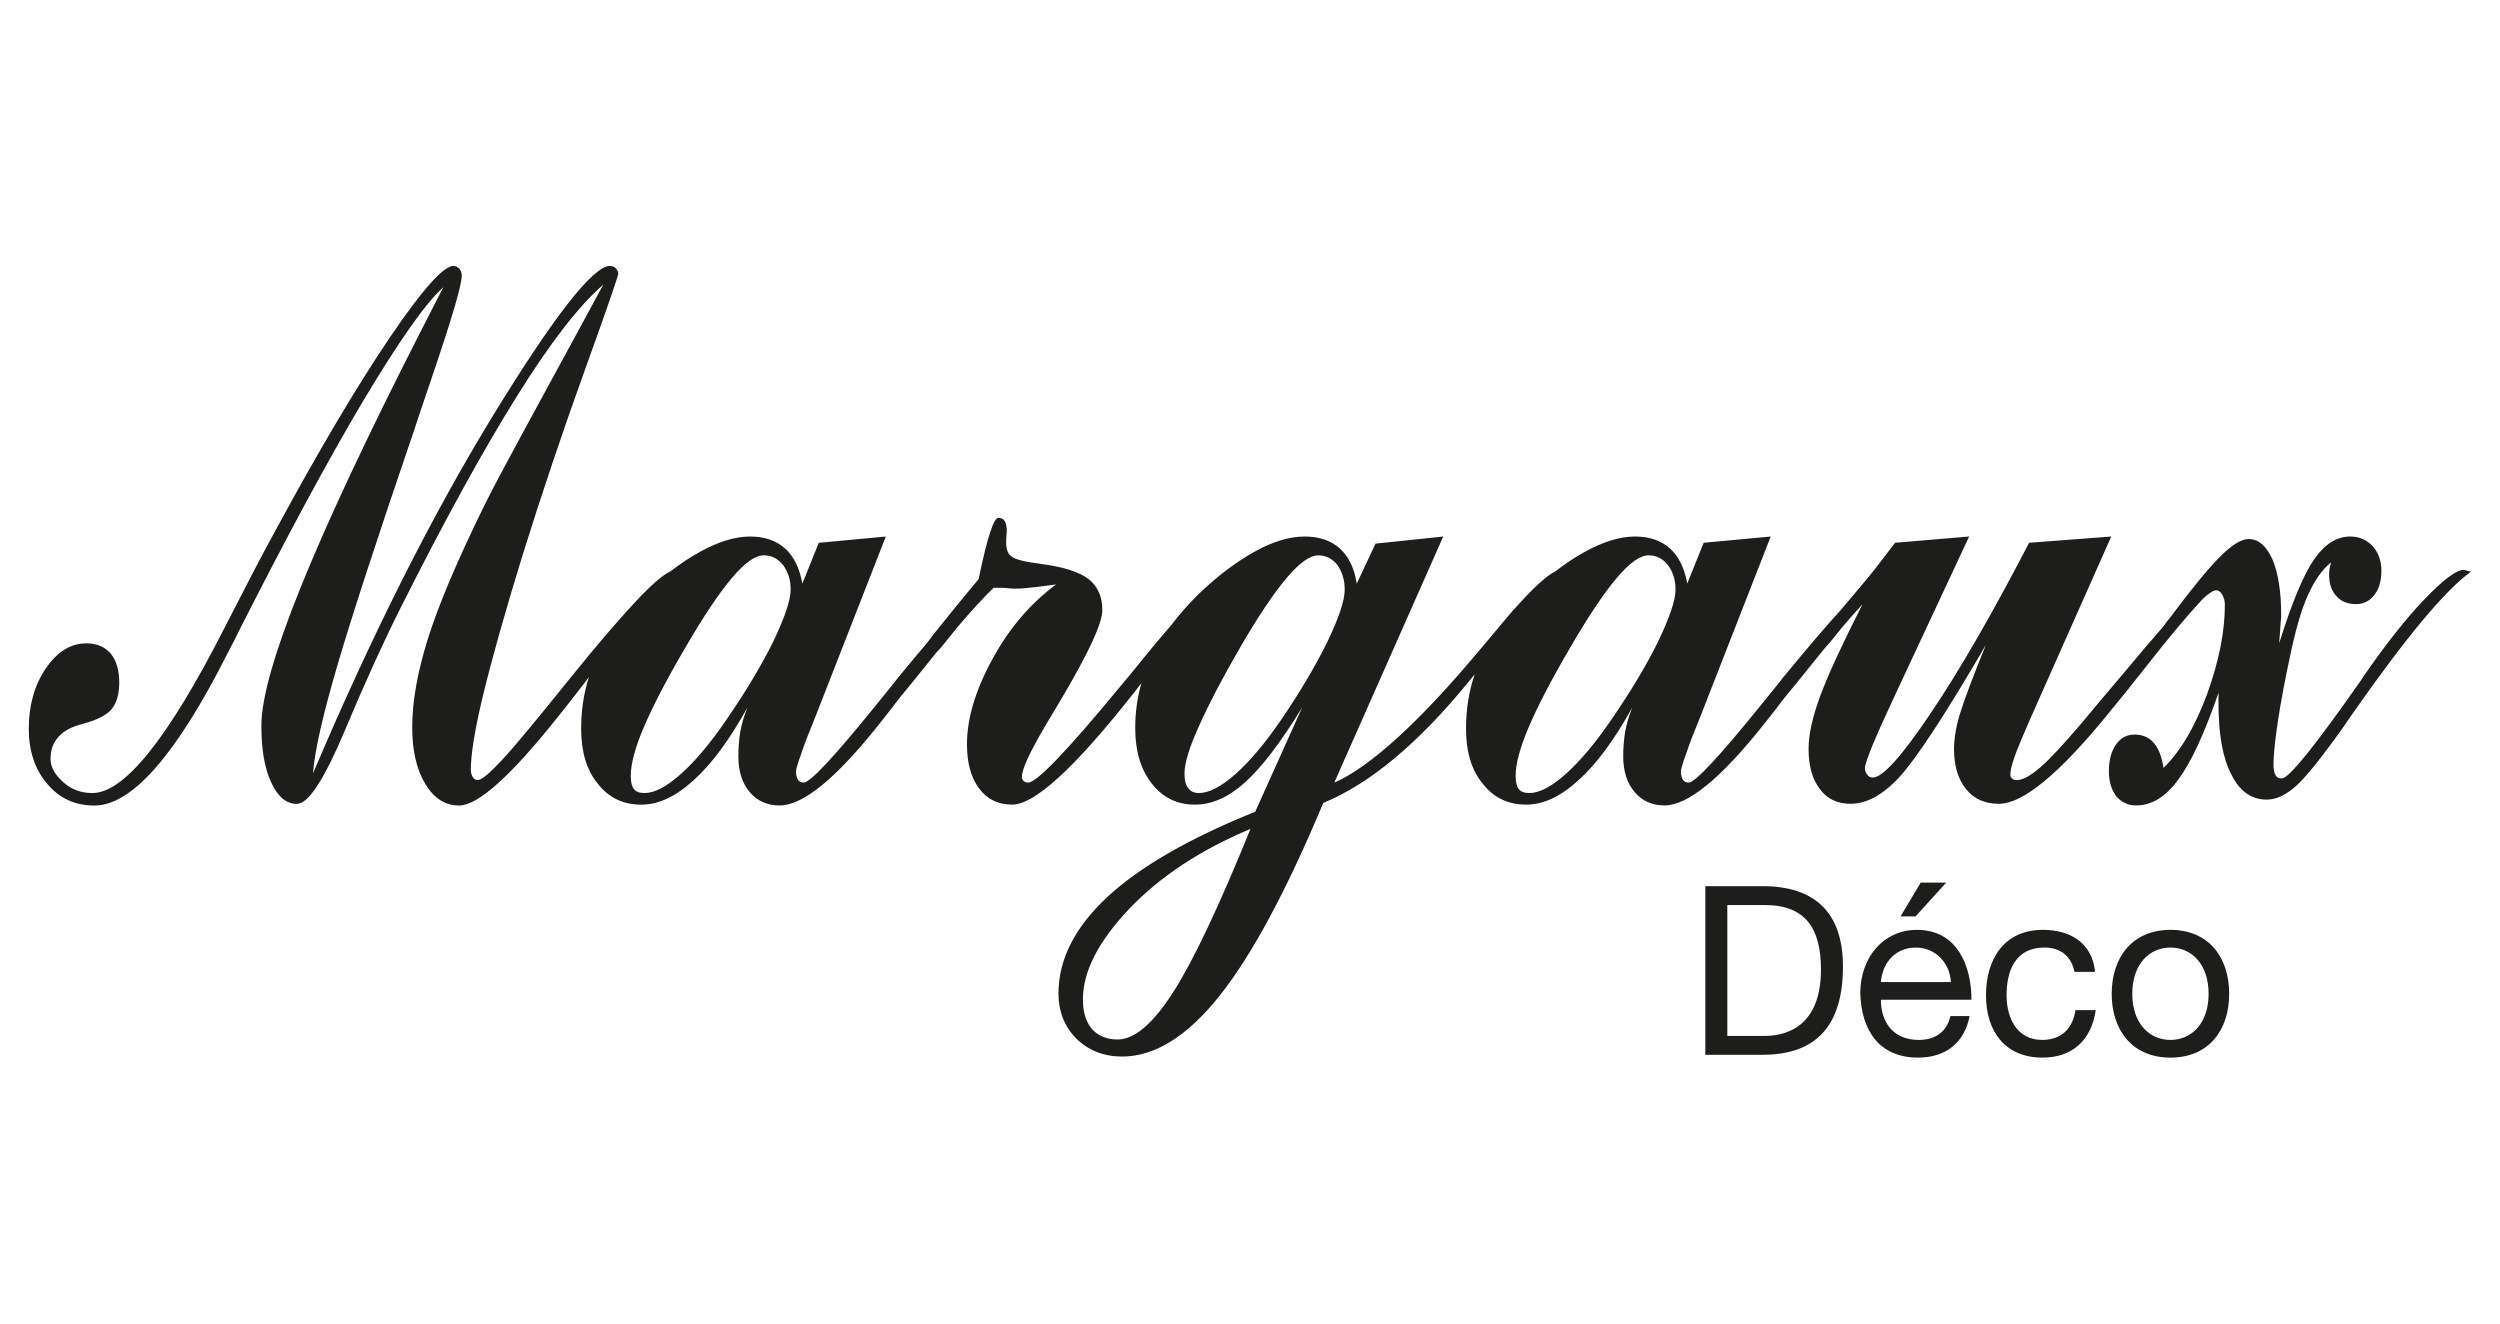 <?xml version="1.0" encoding="utf-8"?>
<!-- Generator: Adobe Illustrator 15.0.0, SVG Export Plug-In  -->
<!DOCTYPE svg PUBLIC "-//W3C//DTD SVG 1.1//EN" "http://www.w3.org/Graphics/SVG/1.1/DTD/svg11.dtd">
<svg version="1.1"
	 xmlns="http://www.w3.org/2000/svg" xmlns:xlink="http://www.w3.org/1999/xlink" xmlns:a="http://ns.adobe.com/AdobeSVGViewerExtensions/3.0/"
	 x="0px" y="0px" width="170px" height="90px" viewBox="-1.956 -18.082 170 90"
	 overflow="visible" enable-background="new -1.956 -18.082 170 90" xml:space="preserve">
<defs>
</defs>
<path fill-rule="evenodd" clip-rule="evenodd" fill="#1D1D1B" d="M123.365,47.637c0-3.693-1.941-5.459-5.46-5.459h-3.899v11.465
	h3.899C121.71,53.643,123.365,51.477,123.365,47.637 M121.869,47.846c0,4.225-2.801,4.514-3.836,4.514h-2.531v-8.898h2.562
	C120.866,43.461,121.869,45.116,121.869,47.846 M130.385,41.936h-1.735l-1.368,2.297h1.019L130.385,41.936z M125.944,49.901h6.16
	c0-2.215-0.908-4.752-3.709-4.752c-2.244,0-3.852,1.83-3.852,4.32c0.079,2.537,1.305,4.367,3.932,4.367
	c1.861,0,3.151-0.996,3.501-2.826h-1.305c-0.239,1.076-1.035,1.623-2.149,1.623C126.771,52.633,125.944,51.411,125.944,49.901
	 M130.703,48.698h-4.759c0.095-1.27,0.955-2.346,2.371-2.346C129.652,46.352,130.64,47.397,130.703,48.698 M133.091,49.596
	c0,2.475,1.321,4.24,3.836,4.24c2.069,0,3.326-1.203,3.629-3.227h-1.385c-0.175,1.252-0.955,2.023-2.26,2.023
	c-1.735,0-2.419-1.512-2.419-3.037c0-1.686,0.604-3.244,2.578-3.244c1.114,0,1.831,0.611,2.037,1.656h1.401
	c-0.191-1.977-1.688-2.859-3.55-2.859C134.349,45.149,133.091,47.108,133.091,49.596 M149.629,49.5c0-2.441-1.354-4.352-3.995-4.352
	c-2.626,0-3.995,1.91-3.995,4.352c0,2.426,1.369,4.336,3.995,4.336C148.275,53.836,149.629,51.926,149.629,49.5 M148.229,49.5
	c0,2.008-1.162,3.133-2.595,3.133s-2.595-1.125-2.595-3.133c0-2.023,1.162-3.148,2.595-3.148S148.229,47.477,148.229,49.5"/>
<path fill="#1D1D1B" d="M165.929,20.758c-0.206-0.057-0.32-0.085-0.365-0.085c-0.502,0-1.391,0.681-2.645,1.985
	c-1.253,1.305-2.644,3.062-4.17,5.274l-0.183,0.283c-3.1,4.424-4.878,6.637-5.356,6.637c-0.183,0-0.342-0.057-0.433-0.227
	c-0.092-0.172-0.137-0.398-0.137-0.709c0-0.568,0.091-1.561,0.296-2.922s0.479-2.808,0.82-4.396
	c0.365-1.758,0.752-3.147,1.208-4.168s0.98-1.787,1.596-2.269c-0.046,0.17-0.092,0.34-0.114,0.482
	c-0.022,0.17-0.022,0.283-0.022,0.369c0,0.595,0.16,1.078,0.501,1.446c0.319,0.369,0.775,0.539,1.322,0.539
	c0.502,0,0.934-0.199,1.254-0.624c0.318-0.397,0.479-0.964,0.479-1.646c0-0.68-0.206-1.219-0.593-1.672
	c-0.41-0.426-0.912-0.653-1.526-0.653c-0.936,0-1.756,0.539-2.462,1.56c-0.707,1.021-1.504,2.921-2.371,5.7
	c0.046-0.511,0.068-0.936,0.091-1.277c0.023-0.312,0.046-0.51,0.046-0.623c0-1.617-0.205-2.893-0.592-3.8
	c-0.411-0.907-0.935-1.39-1.619-1.39c-0.501,0-1.14,0.397-1.937,1.191c-0.798,0.794-1.938,2.184-3.42,4.168
	c-0.067,0.085-0.158,0.199-0.25,0.312c-0.062,0.087-0.118,0.168-0.17,0.246c-0.746,0.846-1.586,1.833-2.52,2.959
	c-1.299,1.531-2.325,2.751-3.054,3.63c-1.209,1.418-2.143,2.438-2.804,3.006c-0.684,0.596-1.208,0.879-1.618,0.879
	c-0.137,0-0.251-0.029-0.319-0.113c-0.091-0.057-0.113-0.17-0.113-0.285c0-0.227,0.091-0.65,0.296-1.219
	c0.204-0.566,0.569-1.445,1.071-2.58l5.492-12.364l-5.584,0.425c-2.507,4.821-4.741,8.706-6.701,11.599
	c-1.96,2.92-3.259,4.367-3.942,4.367c-0.137,0-0.274-0.057-0.365-0.199c-0.114-0.143-0.159-0.283-0.159-0.453
	s0.159-0.652,0.501-1.504c0.342-0.822,0.821-1.898,1.459-3.26l5.128-10.976l-5.037,0.425c-0.569,0.738-1.025,1.333-1.345,1.759
	c-0.342,0.425-0.661,0.822-0.979,1.191l-1.369,1.623c-0.465,0.509-0.986,1.101-1.567,1.777c-0.06,0.068-0.115,0.133-0.167,0.196
	c-0.656,0.769-1.383,1.64-2.185,2.614c-0.388,0.511-0.935,1.162-1.618,2.014c-2.78,3.432-4.376,5.133-4.81,5.133
	c-0.159,0-0.296-0.057-0.387-0.199c-0.092-0.141-0.137-0.34-0.137-0.566c0-0.113,0.114-0.539,0.364-1.219
	c0.229-0.682,0.547-1.504,0.957-2.496l4.786-12.251l-4.558,0.425l-1.117,2.779c-0.183-1.049-0.57-1.843-1.162-2.382
	c-0.593-0.539-1.391-0.823-2.394-0.823c-1.049,0-2.188,0.369-3.419,1.049c-0.648,0.352-1.314,0.796-2,1.326
	c-0.553,0.265-1.396,1.025-2.531,2.279c-0.296,0.312-0.573,0.627-0.829,0.945c-0.204,0.238-0.415,0.489-0.634,0.753
	c-1.368,1.645-2.462,2.921-3.282,3.829c-1.596,1.758-3.055,3.205-4.376,4.311c-1.322,1.105-2.439,1.844-3.373,2.24l7.407-16.731
	l-4.604,0.482l-1.276,2.722c-0.159-1.049-0.547-1.843-1.139-2.382c-0.593-0.539-1.391-0.823-2.394-0.823
	c-1.049,0-2.165,0.341-3.396,1.021s-2.53,1.645-3.853,2.92c-0.703,0.701-1.319,1.401-1.845,2.099
	c-0.826,0.952-1.791,2.114-2.895,3.488l-0.593,0.709c-3.578,4.338-5.652,6.494-6.222,6.494c-0.137,0-0.229-0.029-0.319-0.113
	c-0.091-0.057-0.114-0.17-0.114-0.283c0-0.512,0.524-1.645,1.573-3.432c0.159-0.283,0.296-0.482,0.387-0.652
	c0.182-0.283,0.433-0.738,0.798-1.334c1.801-3.062,2.712-5.019,2.712-5.926c0-0.908-0.319-1.616-0.934-2.098
	c-0.638-0.482-1.687-0.823-3.168-1.021c-1.14-0.142-1.824-0.312-2.074-0.51c-0.251-0.17-0.365-0.51-0.365-0.992
	c0-0.142,0-0.284,0.023-0.454c0-0.142,0.022-0.227,0.022-0.255c0-0.312-0.045-0.539-0.137-0.709
	c-0.091-0.142-0.25-0.227-0.433-0.227c-0.319,0-0.752,1.332-1.299,3.941l-0.046,0.227l-1.641,1.985
	c-0.25,0.312-0.57,0.709-0.957,1.191c-0.38,0.46-0.672,0.835-0.876,1.124c-0.606,0.713-1.271,1.51-1.996,2.392
	c-0.387,0.511-0.934,1.162-1.618,2.014c-2.781,3.432-4.376,5.133-4.81,5.133c-0.16,0-0.296-0.057-0.388-0.199
	c-0.091-0.141-0.136-0.34-0.136-0.566c0-0.113,0.114-0.539,0.364-1.219c0.228-0.682,0.547-1.504,0.958-2.496l4.786-12.251
	l-4.558,0.425l-1.117,2.779c-0.183-1.049-0.57-1.843-1.163-2.382c-0.592-0.539-1.39-0.823-2.393-0.823
	c-1.048,0-2.188,0.369-3.419,1.049c-0.644,0.35-1.306,0.79-1.986,1.315c-0.465,0.21-1.126,0.769-2.003,1.663
	c-1.14,1.19-2.781,3.062-4.878,5.671c-2.188,2.723-3.714,4.566-4.558,5.473c-0.866,0.936-1.414,1.391-1.687,1.391
	c-0.113,0-0.228-0.057-0.319-0.199c-0.091-0.141-0.137-0.312-0.137-0.51c0-1.051,0.273-2.75,0.843-5.105
	c0.57-2.353,1.459-5.529,2.689-9.527c1.322-4.225,2.735-8.422,4.239-12.591c1.505-4.168,2.256-6.353,2.256-6.522
	c0-0.114-0.068-0.227-0.159-0.34C39.818,0.057,39.681,0,39.522,0c-1.14,0-3.806,3.403-7.955,10.18
	c-4.148,6.778-8.228,14.888-12.24,24.33c0.114-1.531,0.661-3.912,1.618-7.202c0.958-3.29,2.712-8.678,5.288-16.221
	c0.228-0.681,0.547-1.673,0.98-2.921c1.481-4.338,2.233-6.834,2.233-7.515c0-0.17-0.068-0.34-0.159-0.454
	C29.174,0.085,29.038,0,28.878,0c-0.684,0-2.143,1.645-4.331,4.877c-2.188,3.233-4.786,7.6-7.749,13.073
	c-0.912,1.645-2.074,3.914-3.533,6.75c-3.784,7.43-6.77,11.145-8.935,11.145c-0.752,0-1.414-0.227-1.983-0.738
	c-0.57-0.51-0.866-1.02-0.866-1.588c0-0.623,0.183-1.105,0.547-1.502c0.342-0.396,0.889-0.682,1.642-0.879
	c0.98-0.256,1.641-0.596,1.982-1.021c0.319-0.396,0.501-0.992,0.501-1.787c0-0.85-0.205-1.502-0.57-1.956
	c-0.388-0.454-0.934-0.708-1.664-0.708c-1.071,0-1.983,0.567-2.758,1.701C0.388,28.5,0,29.889,0,31.477
	c0,1.531,0.433,2.779,1.254,3.744c0.843,0.992,1.891,1.473,3.213,1.473c2.553,0,5.584-3.459,9.094-10.435
	c0.319-0.595,0.546-1.05,0.707-1.39c3.191-6.295,5.994-11.513,8.433-15.625c2.439-4.084,4.262-6.693,5.493-7.799l-1.687,3.29
	C19.374,18.745,15.818,27.563,15.818,31.25c0,1.588,0.205,2.893,0.661,3.855c0.456,0.994,1.026,1.477,1.755,1.477
	c0.775,0,1.846-1.646,3.237-4.936c1.367-3.261,2.644-6.068,3.829-8.422c2.963-5.898,5.584-10.663,7.886-14.35
	c2.279-3.658,4.239-6.181,5.881-7.599c-1.003,1.872-2.348,4.311-3.989,7.344c-2.211,4.055-3.601,6.636-4.148,7.771
	c-1.778,3.629-3.032,6.579-3.761,8.875c-0.729,2.297-1.094,4.339-1.094,6.097c0,1.588,0.296,2.893,0.889,3.857
	c0.593,0.992,1.345,1.473,2.303,1.473c1.276,0,3.532-2.012,6.769-6.096l0.091-0.113c0.477-0.594,1.125-1.422,1.958-2.506
	c-0.353,1.105-0.522,2.264-0.522,3.498c0,1.559,0.365,2.807,1.14,3.744c0.752,0.963,1.732,1.416,2.963,1.416
	c1.14,0,2.325-0.537,3.556-1.672c1.231-1.105,2.439-2.752,3.647-4.936c-0.228,0.568-0.388,1.107-0.479,1.617
	c-0.091,0.539-0.137,1.105-0.137,1.701c0,1.021,0.25,1.814,0.774,2.439c0.502,0.594,1.186,0.906,2.029,0.906
	c1.595,0,3.852-1.842,6.792-5.557c0.592-0.738,1.048-1.334,1.367-1.758c0.433-0.512,1.048-1.277,1.823-2.241
	c0.224-0.28,0.441-0.551,0.654-0.813c0.226-0.229,0.508-0.562,0.85-1.001c0.226-0.281,0.431-0.536,0.616-0.766
	c0.965-1.132,1.782-2.019,2.451-2.666h0.535c0.183,0,0.433,0.028,0.73,0.057h0.159c0.228,0,0.525,0,0.935-0.057
	c0.41-0.028,1.025-0.113,1.892-0.227c-1.732,1.276-3.191,2.978-4.33,5.076c-1.163,2.126-1.732,4.054-1.732,5.785
	c0,1.277,0.273,2.27,0.82,3.006c0.547,0.738,1.299,1.105,2.257,1.105c1.481,0,4.125-2.381,7.954-7.201l0.319-0.398
	c0.142-0.188,0.313-0.41,0.511-0.666c-0.279,0.98-0.42,1.998-0.42,3.049c0,1.559,0.365,2.807,1.117,3.771
	c0.752,0.965,1.732,1.445,2.94,1.445c1.14,0,2.257-0.48,3.397-1.502s2.439-2.723,3.897-5.105l-3.191,7.09
	c-4.513,1.816-7.886,3.771-10.074,5.814c-2.188,2.041-3.305,4.225-3.305,6.549c0,1.221,0.411,2.24,1.208,3.064
	c0.821,0.793,1.846,1.219,3.122,1.219c2.234,0,4.445-1.391,6.633-4.141c2.188-2.75,4.536-7.117,7.043-13.102
	c3.168-1.303,6.473-4.055,9.892-8.251c0.137-0.167,0.271-0.331,0.404-0.492c-0.397,1.166-0.587,2.389-0.587,3.696
	c0,1.559,0.364,2.807,1.14,3.744c0.752,0.963,1.732,1.416,2.963,1.416c1.14,0,2.324-0.537,3.556-1.672
	c1.23-1.105,2.439-2.752,3.646-4.936c-0.228,0.568-0.388,1.107-0.479,1.617c-0.091,0.539-0.137,1.105-0.137,1.701
	c0,1.021,0.251,1.814,0.775,2.439c0.501,0.594,1.185,0.906,2.028,0.906c1.595,0,3.852-1.842,6.792-5.557
	c0.593-0.738,1.049-1.334,1.367-1.758c0.434-0.512,1.049-1.277,1.824-2.241c0.281-0.353,0.553-0.691,0.817-1.016
	c0.312-0.339,0.716-0.822,1.211-1.451c0.019-0.025,0.038-0.049,0.057-0.073c0.507-0.595,0.973-1.123,1.397-1.584
	c-1.391,2.743-2.347,4.818-2.867,6.223c-0.548,1.475-0.798,2.666-0.798,3.629c0,1.135,0.25,2.043,0.774,2.723
	c0.502,0.682,1.209,0.994,2.074,0.994c1.095,0,2.211-0.598,3.351-1.844c1.14-1.248,3.1-4.227,5.857-8.961
	c-0.911,2.241-1.504,3.829-1.777,4.735c-0.273,0.908-0.388,1.701-0.388,2.354c0,1.135,0.273,2.043,0.82,2.723
	c0.548,0.682,1.3,0.994,2.233,0.994c1.619,0,4.081-2.016,7.386-6.07l0.113-0.141c0.616-0.738,1.482-1.816,2.576-3.205
	c1.486-1.897,2.735-3.388,3.749-4.477c0.426-0.415,0.75-0.628,0.969-0.628c0.137,0,0.273,0.114,0.387,0.284
	c0.115,0.199,0.183,0.426,0.183,0.709c0,1.844-0.41,3.857-1.207,6.069c-0.821,2.211-1.801,3.885-2.964,5.02
	c-0.114-0.766-0.342-1.334-0.661-1.701c-0.318-0.369-0.752-0.568-1.299-0.568s-0.957,0.229-1.276,0.682s-0.479,1.078-0.479,1.814
	c0,0.709,0.183,1.275,0.501,1.701c0.343,0.396,0.799,0.623,1.345,0.623c1.049,0,2.006-0.566,2.872-1.758
	c0.866-1.162,1.778-3.119,2.735-5.898v0.709c0,2.07,0.273,3.688,0.866,4.82c0.569,1.164,1.367,1.73,2.416,1.73
	c0.615,0,1.254-0.283,1.938-0.879c0.661-0.566,1.731-1.9,3.19-3.941l0.684-0.992c3.646-5.218,6.337-8.451,8.092-9.698
	C166.042,20.787,165.996,20.787,165.929,20.758 M50.622,25.55c-0.798,1.617-1.87,3.403-3.214,5.358
	c-1.071,1.561-2.096,2.779-3.054,3.631c-0.979,0.879-1.801,1.305-2.484,1.305c-0.341,0-0.592-0.084-0.729-0.283
	c-0.137-0.172-0.205-0.482-0.205-0.879c0-0.822,0.296-1.93,0.889-3.318s1.527-3.205,2.827-5.417c1.23-2.126,2.302-3.715,3.168-4.736
	c0.866-1.021,1.573-1.531,2.166-1.531c0.524,0,0.957,0.227,1.299,0.652c0.341,0.454,0.523,0.993,0.523,1.673
	C51.807,22.743,51.396,23.934,50.622,25.55 M77.813,49.399c-1.367,2.127-2.621,3.205-3.783,3.205c-0.73,0-1.322-0.256-1.732-0.711
	c-0.411-0.48-0.616-1.16-0.616-2.012c0-1.928,1.071-3.971,3.168-6.184c2.12-2.211,4.855-3.998,8.228-5.416
	C80.936,43.557,79.181,47.272,77.813,49.399 M85.13,30.909c-1.049,1.533-2.075,2.752-3.055,3.631
	c-1.003,0.879-1.823,1.305-2.507,1.305c-0.319,0-0.57-0.113-0.729-0.34c-0.182-0.227-0.25-0.539-0.25-0.994
	c0-0.68,0.319-1.758,1.003-3.26c0.661-1.475,1.595-3.262,2.78-5.303c1.231-2.126,2.303-3.715,3.168-4.736
	c0.866-1.021,1.573-1.531,2.165-1.531c0.502,0,0.935,0.227,1.277,0.652c0.318,0.454,0.501,0.993,0.501,1.673
	c0,0.766-0.41,1.957-1.186,3.573C87.499,27.195,86.452,28.981,85.13,30.909 M110.793,25.55c-0.798,1.617-1.868,3.403-3.213,5.358
	c-1.071,1.561-2.098,2.779-3.055,3.631c-0.98,0.879-1.801,1.305-2.484,1.305c-0.342,0-0.593-0.084-0.729-0.283
	c-0.137-0.172-0.205-0.482-0.205-0.879c0-0.822,0.297-1.93,0.889-3.318c0.593-1.389,1.527-3.205,2.826-5.417
	c1.231-2.126,2.303-3.715,3.168-4.736c0.866-1.021,1.573-1.531,2.166-1.531c0.523,0,0.957,0.227,1.299,0.652
	c0.343,0.454,0.524,0.993,0.524,1.673C111.979,22.743,111.567,23.934,110.793,25.55"/>
</svg>

